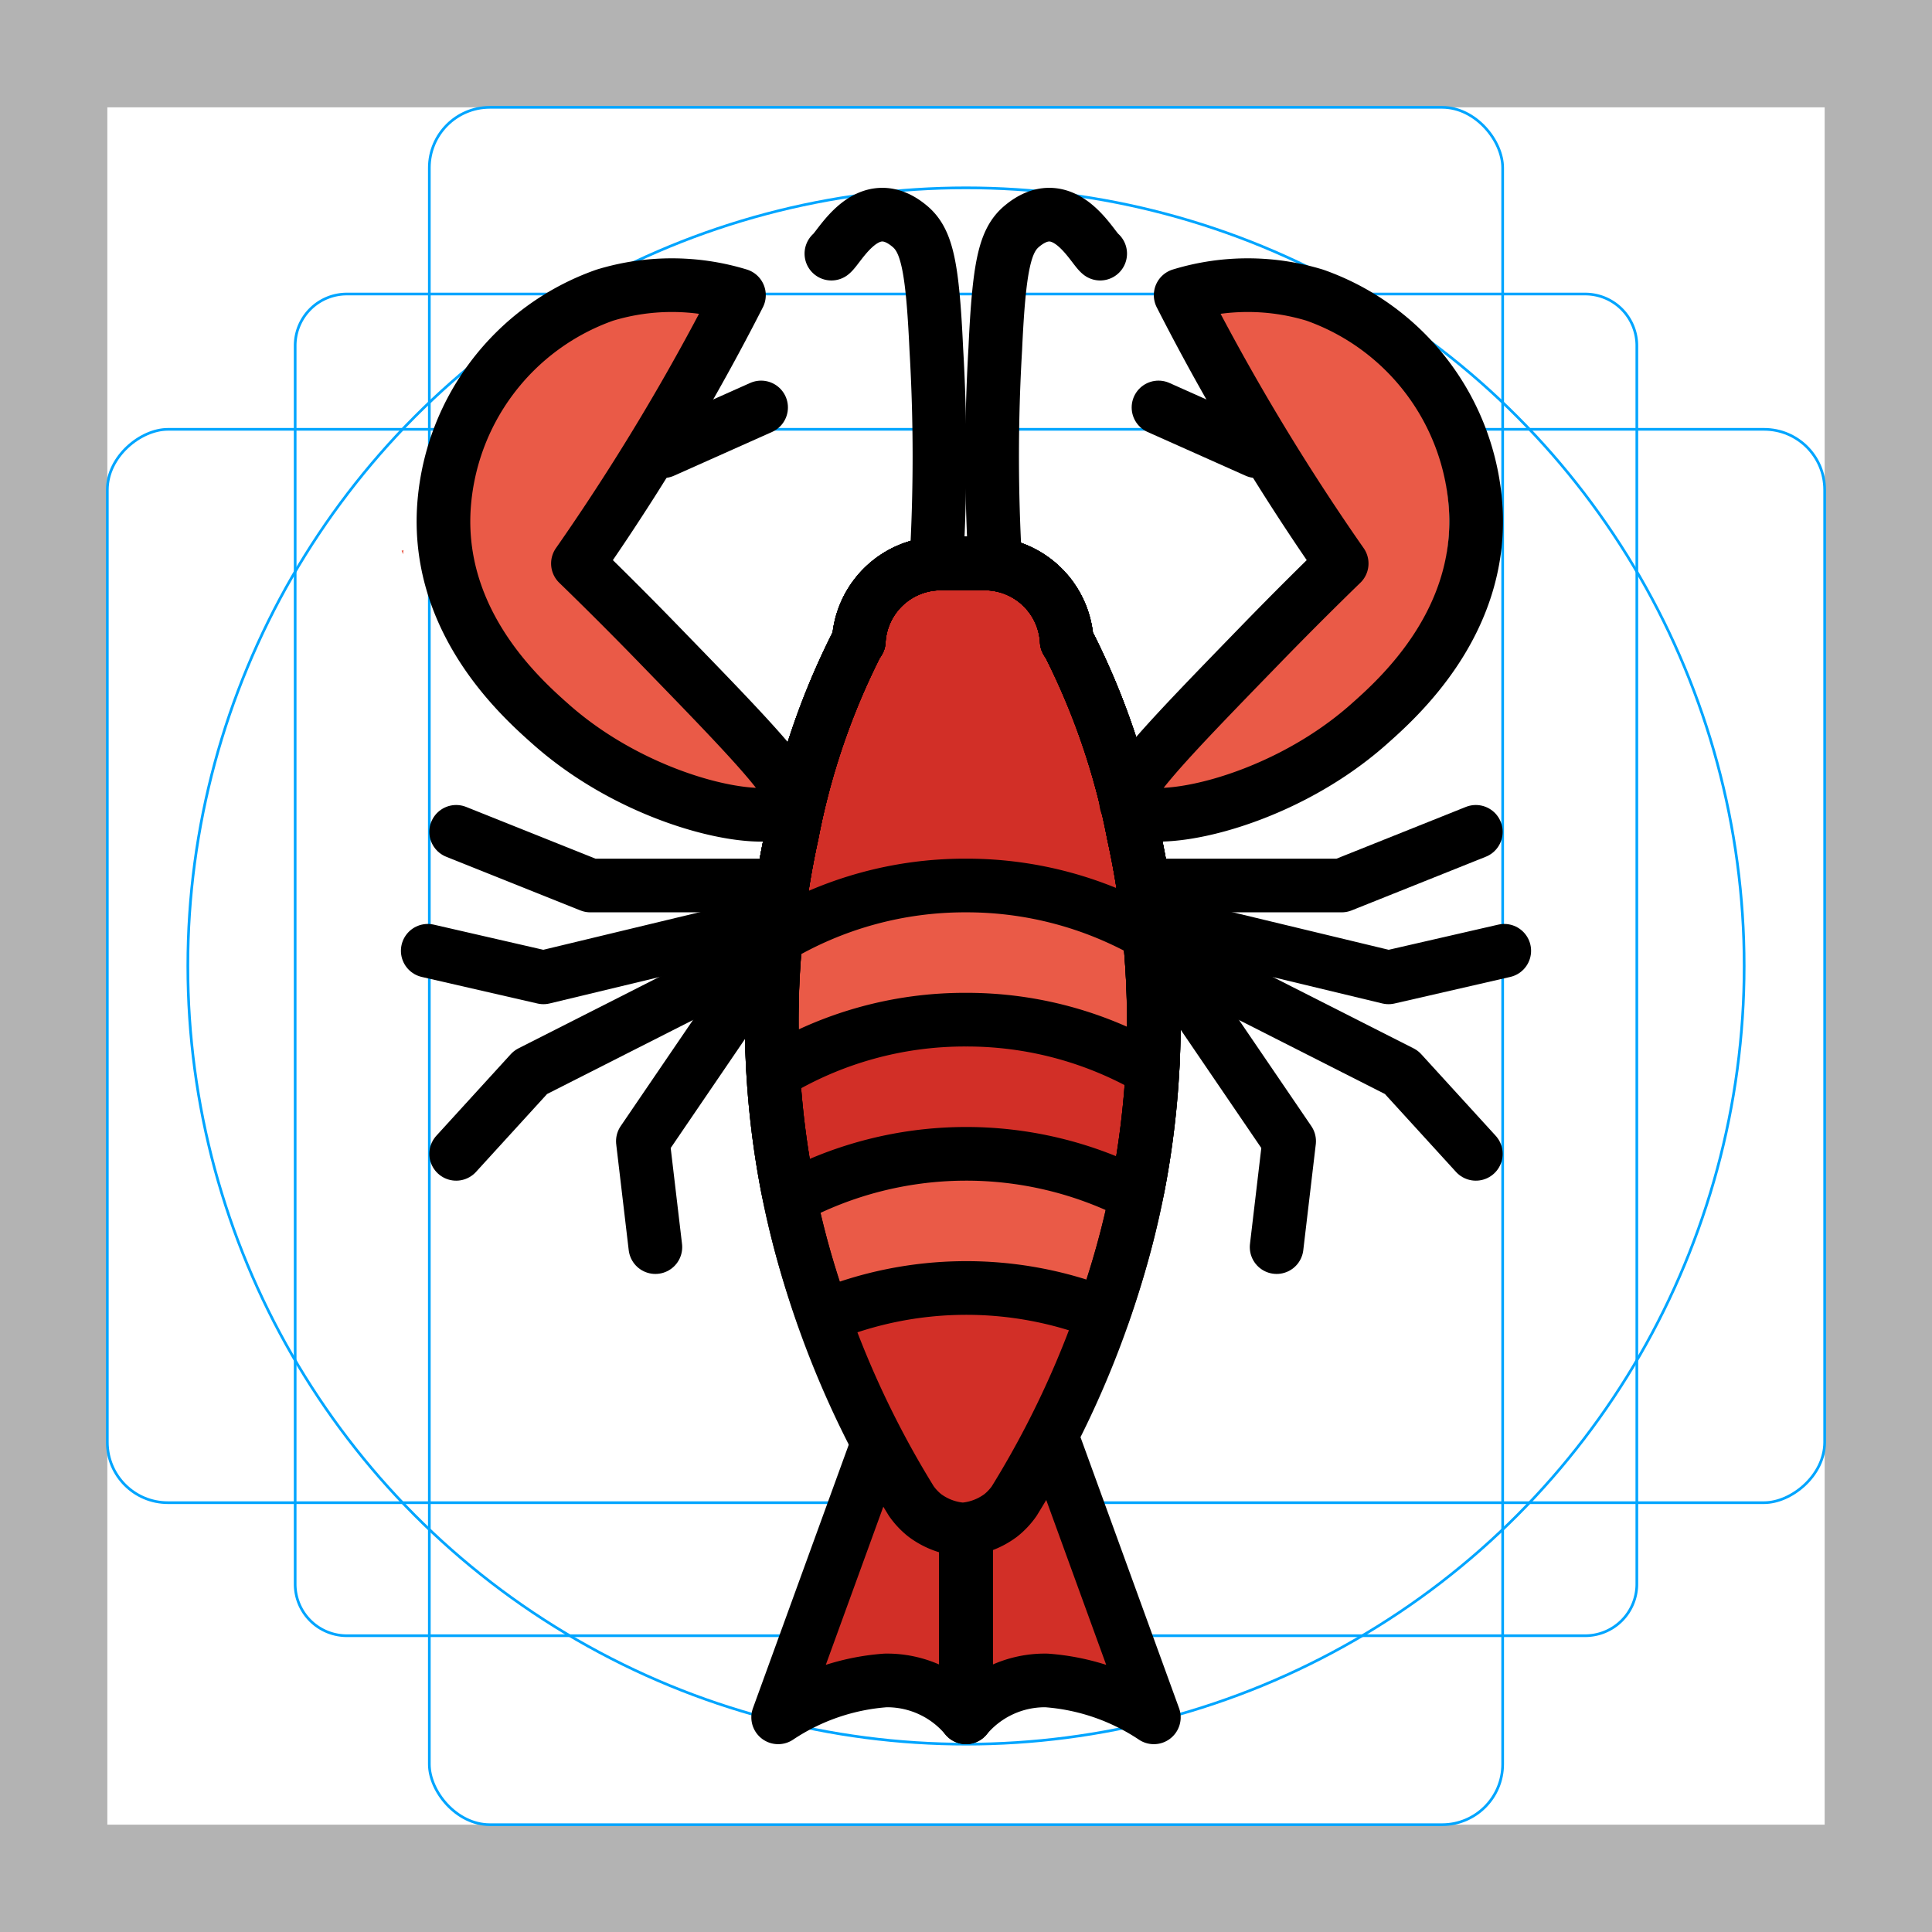 <svg id="emoji" xmlns="http://www.w3.org/2000/svg" viewBox="0 0 72 72"><title>1F99E</title><g id="grid"><path d="M68,4V68H4V4H68m4-4H0V72H72V0Z" fill="#b3b3b3"/><path d="M12.923,10.958H59.077A1.923,1.923,0,0,1,61,12.881V59.035a1.923,1.923,0,0,1-1.923,1.923H12.923A1.923,1.923,0,0,1,11,59.035V12.881A1.923,1.923,0,0,1,12.923,10.958Z" fill="none" stroke="#00a5ff" stroke-miterlimit="10" stroke-width="0.1"/><rect x="16" y="4" width="40" height="64" rx="2.254" fill="none" stroke="#00a5ff" stroke-miterlimit="10" stroke-width="0.1"/><rect x="16" y="4" width="40" height="64" rx="2.254" transform="translate(72) rotate(90)" fill="none" stroke="#00a5ff" stroke-miterlimit="10" stroke-width="0.1"/><circle cx="36" cy="36" r="29" fill="none" stroke="#00a5ff" stroke-miterlimit="10" stroke-width="0.1"/></g><g id="color"><path d="M39,53l-3,1.375L33,53,29,64a8.293,8.293,0,0,1,4-1.375A3.83,3.83,0,0,1,36,64a3.83,3.83,0,0,1,3-1.375A8.293,8.293,0,0,1,43,64Z" fill="#d22f27"/><path d="M42.514,32.456q-.122-.697-.273-1.387a26.805,26.805,0,0,0-2.386-7.015c-.03-.056-.069-.105-.1-.16A3.062,3.062,0,0,0,36.804,21H34.955a3.062,3.062,0,0,0-2.951,2.893c-.031.055-.069.104-.1.16a26.805,26.805,0,0,0-2.386,7.015q-.151.69-.273,1.387a32.574,32.574,0,0,0,.095,11.737q.182.943.42,1.871a35.491,35.491,0,0,0,4.202,9.877,2.554,2.554,0,0,0,.496.529A2.668,2.668,0,0,0,35.88,57,2.667,2.667,0,0,0,37.3,56.471a2.555,2.555,0,0,0,.496-.529,35.491,35.491,0,0,0,4.202-9.877q.237-.928.42-1.871A32.574,32.574,0,0,0,42.514,32.456Z" fill="#d22f27"/><path d="M29.76,46.064c.259,1.013.576,2.009.923,2.993a13.953,13.953,0,0,1,10.428-.092c.333-.954.637-1.92.888-2.901q.237-.928.42-1.871a32.572,32.572,0,0,0,.095-11.737q-.121-.697-.273-1.387a26.805,26.805,0,0,0-2.386-7.015c-.03-.056-.069-.105-.1-.16A3.062,3.062,0,0,0,36.804,21H34.955a3.062,3.062,0,0,0-2.951,2.893c-.031.055-.069.105-.1.16a26.812,26.812,0,0,0-2.386,7.015q-.151.69-.273,1.387a32.574,32.574,0,0,0,.095,11.737Q29.523,45.135,29.76,46.064Z" fill="#ea5a47"/><path d="M29.443,44.65a13.88,13.88,0,0,1,12.9-.12c.023-.113.054-.224.076-.337a32.572,32.572,0,0,0,.095-11.737q-.121-.697-.273-1.387a26.805,26.805,0,0,0-2.386-7.015c-.03-.056-.069-.105-.1-.16A3.062,3.062,0,0,0,36.804,21H34.955a3.062,3.062,0,0,0-2.951,2.893c-.031.055-.069.105-.1.16a26.812,26.812,0,0,0-2.386,7.015q-.151.69-.273,1.387a32.574,32.574,0,0,0,.095,11.737C29.37,44.346,29.411,44.497,29.443,44.65Z" fill="#d22f27"/><path d="M36,38a13.719,13.719,0,0,1,6.949,1.87,32.738,32.738,0,0,0-.436-7.414q-.121-.697-.273-1.387a26.805,26.805,0,0,0-2.386-7.015c-.03-.056-.069-.105-.1-.16A3.062,3.062,0,0,0,36.804,21H34.955a3.062,3.062,0,0,0-2.951,2.893c-.031.055-.069.105-.1.16a26.812,26.812,0,0,0-2.386,7.015q-.151.69-.273,1.387A32.739,32.739,0,0,0,28.82,40,13.712,13.712,0,0,1,36,38Z" fill="#ea5a47"/><path d="M36,33a13.726,13.726,0,0,1,6.828,1.802c-.079-.785-.178-1.569-.314-2.346q-.121-.697-.273-1.387a26.805,26.805,0,0,0-2.386-7.015c-.03-.056-.069-.105-.1-.16A3.062,3.062,0,0,0,36.804,21H34.955a3.062,3.062,0,0,0-2.951,2.893c-.031.055-.069.105-.1.16a26.812,26.812,0,0,0-2.386,7.015q-.151.69-.273,1.387c-.144.825-.249,1.656-.329,2.49A13.714,13.714,0,0,1,36,33Z" fill="#d22f27"/><path d="M29.538,30c-.525.94-5.498.102-9-3-1.085-.961-4.223-3.741-4-8a9.012,9.012,0,0,1,6-8,8.563,8.563,0,0,1,5,0c-1.143,2.242-2.466,4.59-4,7q-.996,1.564-2,3c.725.704,1.769,1.732,3,3C28.073,27.64,29.84,29.46,29.538,30Z" fill="#ea5a47"/><path d="M15.038,20.5c-.003.052-.013.102-.018.154-.016-.044-.036-.086-.053-.13Z" fill="#ea5a47"/><path d="M41,30c.525.94,5.498.102,9-3,1.085-.961,4.223-3.741,4-8a9.012,9.012,0,0,0-6-8,8.563,8.563,0,0,0-5,0c1.143,2.242,2.466,4.59,4,7q.996,1.564,2,3c-.725.704-1.769,1.732-3,3C42.465,27.64,40.698,29.46,41,30Z" fill="#ea5a47"/></g><g id="line"><polyline points="43 33 50 33 55 31" fill="none" stroke="#000" stroke-linecap="round" stroke-linejoin="round" stroke-width="2"/><polyline points="42.827 34.277 51.747 36.423 56.059 35.433" fill="none" stroke="#000" stroke-linecap="round" stroke-linejoin="round" stroke-width="2"/><polyline points="44.219 35.901 52.227 39.961 55 43" fill="none" stroke="#000" stroke-linecap="round" stroke-linejoin="round" stroke-width="2"/><polyline points="44.1 36.744 48.042 42.529 47.576 46.476" fill="none" stroke="#000" stroke-linecap="round" stroke-linejoin="round" stroke-width="2"/><polyline points="29 33 22 33 17 31" fill="none" stroke="#000" stroke-linecap="round" stroke-linejoin="round" stroke-width="2"/><polyline points="29.173 34.277 20.253 36.423 15.941 35.433" fill="none" stroke="#000" stroke-linecap="round" stroke-linejoin="round" stroke-width="2"/><polyline points="27.781 35.901 19.773 39.961 17 43" fill="none" stroke="#000" stroke-linecap="round" stroke-linejoin="round" stroke-width="2"/><polyline points="27.9 36.744 23.958 42.529 24.424 46.476" fill="none" stroke="#000" stroke-linecap="round" stroke-linejoin="round" stroke-width="2"/><path d="M37.091,21a68.077,68.077,0,0,1,0-7.995c.142-3.092.353-4.037.985-4.569,1.58-1.33,2.617.784,2.924,1.016" fill="none" stroke="#000" stroke-linecap="round" stroke-linejoin="round" stroke-width="2"/><path d="M34.893,21a68.021,68.021,0,0,0,0-7.995c-.142-3.092-.353-4.037-.985-4.569-1.58-1.33-2.617.784-2.924,1.016" fill="none" stroke="#000" stroke-linecap="round" stroke-linejoin="round" stroke-width="2"/><line x1="28.364" y1="15.185" x2="24.712" y2="16.815" fill="none" stroke="#000" stroke-linecap="round" stroke-linejoin="round" stroke-width="2"/><path d="M32.645,53.976,29,64a8.293,8.293,0,0,1,4-1.375A3.83,3.83,0,0,1,36,64V57.306" fill="none" stroke="#000" stroke-linecap="round" stroke-linejoin="round" stroke-width="2"/><path d="M39.35,53.963,43,64a8.293,8.293,0,0,0-4-1.375A3.83,3.83,0,0,0,36,64V57.306" fill="none" stroke="#000" stroke-linecap="round" stroke-linejoin="round" stroke-width="2"/><path d="M29.538,30c-.525.94-5.498.102-9-3-1.085-.961-4.223-3.741-4-8a9.012,9.012,0,0,1,6-8,8.563,8.563,0,0,1,5,0c-1.143,2.242-2.466,4.59-4,7q-.996,1.564-2,3c.725.704,1.769,1.732,3,3C28.073,27.64,29.84,29.46,29.538,30Z" fill="none" stroke="#000" stroke-linecap="round" stroke-linejoin="round" stroke-width="2"/><path d="M42.514,32.456q-.122-.697-.273-1.387a26.805,26.805,0,0,0-2.386-7.015c-.03-.056-.069-.105-.1-.16A3.062,3.062,0,0,0,36.804,21H34.955a3.062,3.062,0,0,0-2.951,2.893c-.031.055-.069.104-.1.16a26.805,26.805,0,0,0-2.386,7.015q-.151.69-.273,1.387a32.574,32.574,0,0,0,.095,11.737q.182.943.42,1.871a35.491,35.491,0,0,0,4.202,9.877,2.554,2.554,0,0,0,.496.529A2.668,2.668,0,0,0,35.88,57,2.667,2.667,0,0,0,37.3,56.471a2.555,2.555,0,0,0,.496-.529,35.491,35.491,0,0,0,4.202-9.877q.237-.928.42-1.871A32.574,32.574,0,0,0,42.514,32.456Z" fill="none" stroke="#000" stroke-linejoin="round" stroke-width="2"/><path d="M36,33a13.726,13.726,0,0,1,6.828,1.802c-.079-.785-.178-1.569-.314-2.346q-.121-.697-.273-1.387a26.805,26.805,0,0,0-2.386-7.015c-.03-.056-.069-.105-.1-.16A3.062,3.062,0,0,0,36.804,21H34.955a3.062,3.062,0,0,0-2.951,2.893c-.031.055-.069.105-.1.16a26.812,26.812,0,0,0-2.386,7.015q-.151.69-.273,1.387c-.144.825-.249,1.656-.329,2.49A13.714,13.714,0,0,1,36,33Z" fill="none" stroke="#000" stroke-linecap="round" stroke-linejoin="round" stroke-width="2"/><path d="M42,30c.525.94,5.498.102,9-3,1.085-.961,4.223-3.741,4-8a9.012,9.012,0,0,0-6-8,8.563,8.563,0,0,0-5,0c1.143,2.242,2.466,4.59,4,7q.996,1.564,2,3c-.725.704-1.769,1.732-3,3C43.465,27.64,41.698,29.46,42,30Z" fill="none" stroke="#000" stroke-linecap="round" stroke-linejoin="round" stroke-width="2"/><line x1="43.174" y1="15.185" x2="46.826" y2="16.815" fill="none" stroke="#000" stroke-linecap="round" stroke-linejoin="round" stroke-width="2"/><path d="M29.443,44.65a13.88,13.88,0,0,1,12.9-.12c.023-.113.054-.224.076-.337a32.572,32.572,0,0,0,.095-11.737q-.121-.697-.273-1.387a26.805,26.805,0,0,0-2.386-7.015c-.03-.056-.069-.105-.1-.16A3.062,3.062,0,0,0,36.804,21H34.955a3.062,3.062,0,0,0-2.951,2.893c-.031.055-.069.105-.1.16a26.812,26.812,0,0,0-2.386,7.015q-.151.69-.273,1.387a32.574,32.574,0,0,0,.095,11.737C29.37,44.346,29.411,44.497,29.443,44.65Z" fill="none" stroke="#000" stroke-linecap="round" stroke-linejoin="round" stroke-width="2"/><path d="M29.76,46.064c.259,1.013.576,2.009.923,2.993a13.953,13.953,0,0,1,10.428-.092c.333-.954.637-1.92.888-2.901q.237-.928.42-1.871a32.572,32.572,0,0,0,.095-11.737q-.121-.697-.273-1.387a26.805,26.805,0,0,0-2.386-7.015c-.03-.056-.069-.105-.1-.16A3.062,3.062,0,0,0,36.804,21H34.955a3.062,3.062,0,0,0-2.951,2.893c-.031.055-.069.105-.1.16a26.812,26.812,0,0,0-2.386,7.015q-.151.69-.273,1.387a32.574,32.574,0,0,0,.095,11.737Q29.523,45.135,29.76,46.064Z" fill="none" stroke="#000" stroke-linecap="round" stroke-linejoin="round" stroke-width="2"/><path d="M36,38a13.719,13.719,0,0,1,6.949,1.87,32.738,32.738,0,0,0-.436-7.414q-.121-.697-.273-1.387a26.805,26.805,0,0,0-2.386-7.015c-.03-.056-.069-.105-.1-.16A3.062,3.062,0,0,0,36.804,21H34.955a3.062,3.062,0,0,0-2.951,2.893c-.031.055-.069.105-.1.16a26.812,26.812,0,0,0-2.386,7.015q-.151.69-.273,1.387A32.739,32.739,0,0,0,28.82,40,13.712,13.712,0,0,1,36,38Z" fill="none" stroke="#000" stroke-linecap="round" stroke-linejoin="round" stroke-width="2"/></g></svg>